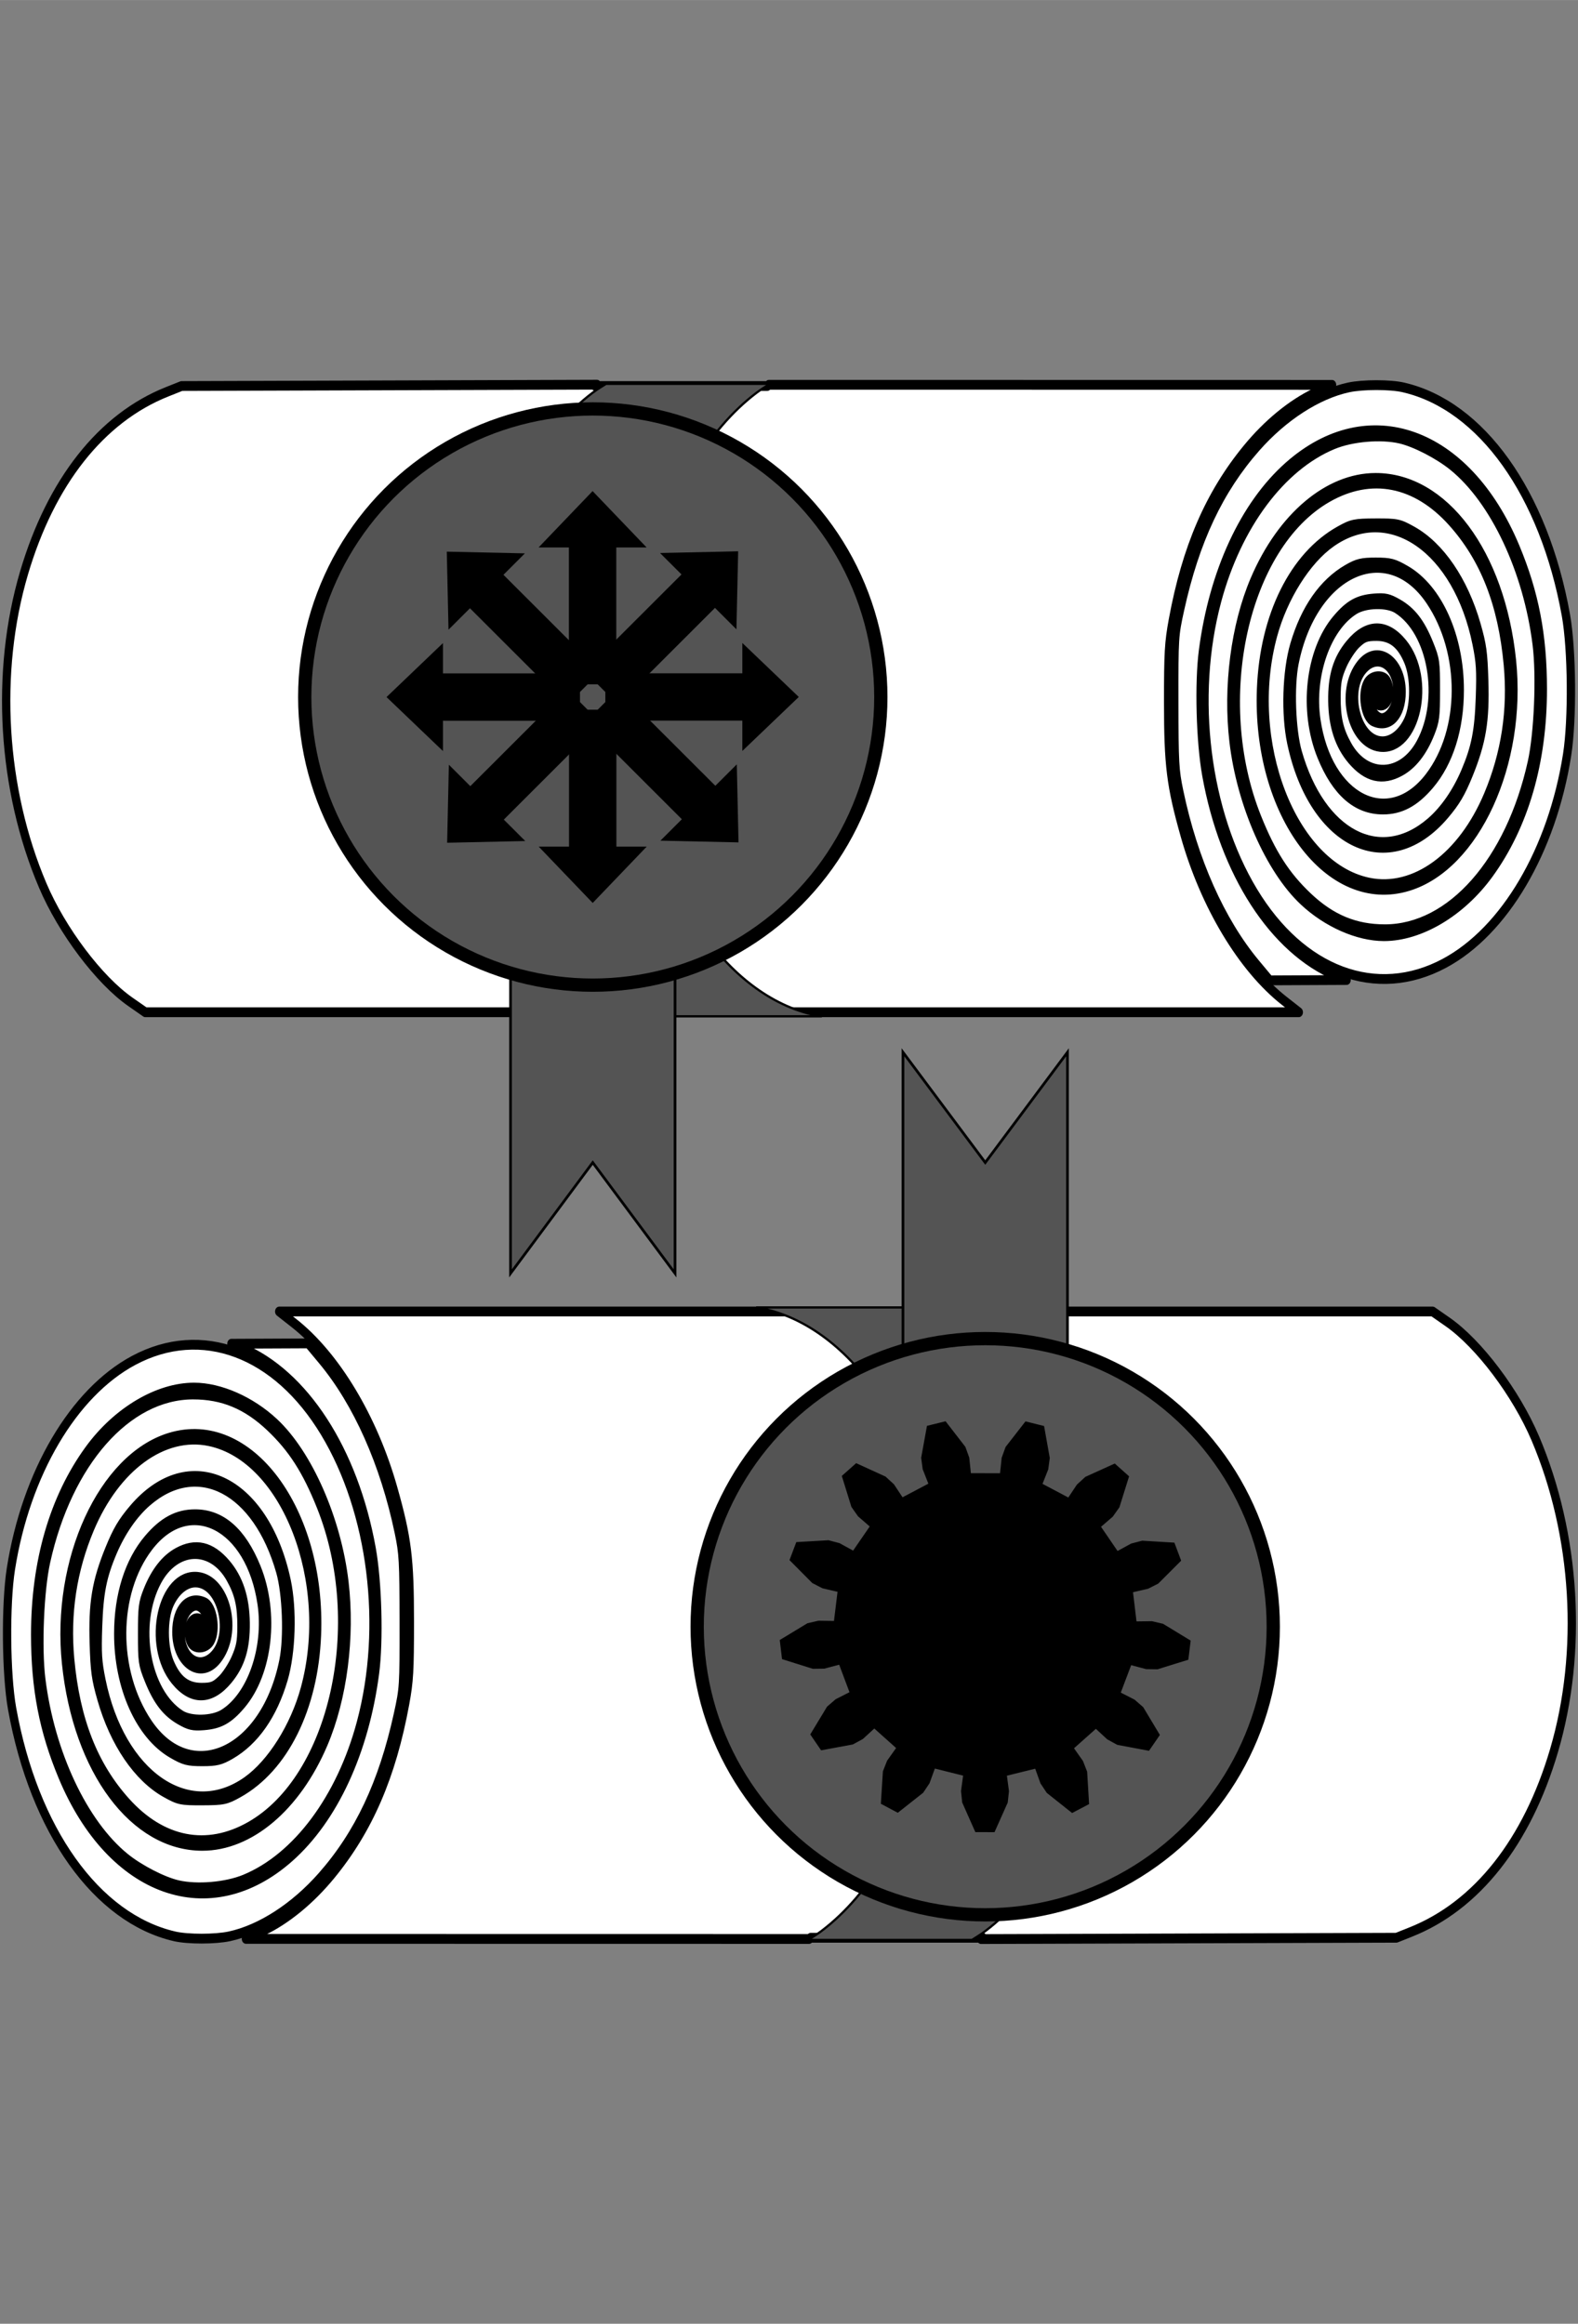 <?xml version="1.0" encoding="UTF-8" standalone="no"?>
<!-- Created with Inkscape (http://www.inkscape.org/) -->

<svg
   xmlns:dc="http://purl.org/dc/elements/1.1/"
   xmlns:cc="http://creativecommons.org/ns#"
   xmlns:rdf="http://www.w3.org/1999/02/22-rdf-syntax-ns#"
   xmlns:svg="http://www.w3.org/2000/svg"
   xmlns="http://www.w3.org/2000/svg"
   xmlns:sodipodi="http://sodipodi.sourceforge.net/DTD/sodipodi-0.dtd"
   xmlns:inkscape="http://www.inkscape.org/namespaces/inkscape"
   sodipodi:docname="from_sci-mag.svg"
   inkscape:version="0.92.4 (5da689c313, 2019-01-14)"
   version="1.1"
   id="svg2"
   viewBox="0 0 720 1060"
   height="11.778in"
   width="8in"
   inkscape:export-filename="C:\Users\Giltwist\Dropbox\Tarot\Minors\export\from-sci_mag.png"
   inkscape:export-xdpi="300"
   inkscape:export-ydpi="300">
  <rect x="0" y="0" width="720" height="1060" fill="#808080" stroke="none"/>
  <sodipodi:namedview
     inkscape:window-maximized="1"
     inkscape:window-y="-8"
     inkscape:window-x="-8"
     inkscape:window-height="1377"
     inkscape:window-width="2560"
     units="in"
     showgrid="false"
     inkscape:current-layer="layer1"
     inkscape:document-units="px"
     inkscape:cy="370.4723"
     inkscape:cx="127.666"
     inkscape:zoom="0.98994949"
     inkscape:pageshadow="2"
     inkscape:pageopacity="0"
     borderopacity="1.0"
     bordercolor="#666666"
     pagecolor="#000000"
     id="base"
     showguides="true"
     inkscape:guide-bbox="true">
    <sodipodi:guide
       position="360.017,456.613"
       orientation="1,0"
       id="guide4140"
       inkscape:locked="false" />
    <sodipodi:guide
       position="341.518,529.688"
       orientation="0,1"
       id="guide4149"
       inkscape:locked="false" />
  </sodipodi:namedview>
  <defs
     id="defs4">
    <inkscape:path-effect
       effect="powerstroke"
       id="path-effect4186"
       is_visible="true"
       offset_points="0,0.5"
       sort_points="true"
       interpolator_type="CubicBezierJohan"
       interpolator_beta="0.2"
       start_linecap_type="zerowidth"
       linejoin_type="round"
       miter_limit="4"
       end_linecap_type="zerowidth"
       cusp_linecap_type="round" />
  </defs>
  <g
     inkscape:label="Layer 1"
     inkscape:groupmode="layer"
     id="layer1"
     transform="translate(0,7.638)">
    <g
       transform="matrix(1,0,0,1.18,-0.304,-152.394)"
       id="g882-6-7">
      <path
         inkscape:connector-curvature="0"
         id="path873-5-2"
         transform="matrix(0.938,0,0,0.938,0,-7.638)"
         d="m 136.141,679.434 7.061,4.693 c 20.538,13.655 38.835,39.445 48.445,68.285 6.812,20.441 8.047,28.856 8.047,54.807 0,20.401 -0.28,24.527 -2.301,33.84 -6.424,29.611 -17.66,51.652 -35.953,70.533 -9.861,10.178 -21.58,18.336 -32.99,22.963 l -8.492,3.443 136.971,0.018 136.973,0.018 0.783,-0.506 h 83.688 l -0.82,0.547 101.016,-0.273 101.016,-0.273 7.07,-2.389 c 32.021,-10.817 56.496,-37.09 69.586,-74.697 C 770.455,819.598 767.042,771.33 747.135,731.688 737.772,713.044 719.686,692.698 704.5,683.727 l -7.268,-4.293 H 679.582 520.482 253.328 Z"
         style="opacity:1;fill:#ffffff;fill-opacity:1;fill-rule:nonzero;stroke:#000000;stroke-width:4.041;stroke-linecap:round;stroke-linejoin:round;stroke-miterlimit:4;stroke-dasharray:none;stroke-dashoffset:0;stroke-opacity:1;paint-order:stroke markers fill" />
      <path
         transform="matrix(0.938,0,0,0.938,0,-7.638)"
         inkscape:connector-curvature="0"
         id="path875-2-4"
         d="M 85.182,936.934 C 47.321,929.506 16.866,893.313 6.205,843.078 3.207,828.95 2.917,800.075 5.627,785.5 12.956,746.077 36.023,712.887 65.328,699.6 c 33.06,-14.99 69.353,-3.461 92.81,29.483 23.306,32.732 30.299,80.198 17.689,120.057 -9.854,31.145 -31.257,55.506 -56.543,64.355 -9.029,3.16 -23.062,4.182 -32.385,2.357 C 79.657,914.435 68.288,909.459 61.288,904.643 41.013,890.693 24.882,861.641 20.403,831.006 c -1.904,-13.018 -0.75,-36.658 2.372,-48.611 10.713,-41.02 39.519,-68.74 71.447,-68.756 14.438,-0.007 25.994,4.077 37.374,13.21 10.8,8.668 17.719,17.81 24.757,32.712 22.98,48.658 6.399,112.327 -34.395,132.072 -21.036,10.182 -42.694,6.6 -60.254,-9.965 -15.789,-14.894 -24.527,-33.797 -27.256,-58.959 -2.04,-18.81 1.18,-36.76 9.665,-53.878 12.689,-25.598 35.832,-39.922 58.078,-35.946 37.173,6.643 60.554,58.1 46.398,102.111 -5.063,15.741 -16.322,30.906 -28.283,38.096 -28.246,16.979 -61.275,-2.507 -70.633,-41.672 -1.838,-7.692 -2.083,-11.021 -1.634,-22.183 0.563,-14.005 2.143,-20.779 7.195,-30.864 4.212,-8.407 10.212,-15.767 16.821,-20.632 24.431,-17.985 53.158,-5.187 64.573,28.768 3.085,9.176 3.857,27.171 1.58,36.843 -8.924,37.912 -45.074,52.063 -65.875,25.787 -16.955,-21.417 -16.767,-53.704 0.423,-72.824 19.643,-21.848 49.248,-9.092 54.847,23.631 3.134,18.318 -5.084,38.281 -18.711,45.453 -5.253,2.764 -15.699,2.971 -20.485,0.406 -17.165,-9.202 -22.966,-37.372 -11.434,-55.52 8.941,-14.072 26.354,-14.603 35.313,-1.078 4.177,6.307 5.565,11.43 5.499,20.307 -0.045,6.055 -0.569,8.345 -2.981,13.033 -1.61,3.128 -4.673,7.095 -6.808,8.817 -3.33,2.684 -4.706,3.13 -9.675,3.13 -7.173,0 -11.839,-3.133 -15.382,-10.327 -3.266,-6.633 -3.31,-18.079 -0.093,-24.186 2.883,-5.472 7.696,-8.878 12.547,-8.878 12.977,0 19.065,22.197 8.39,30.594 -7.145,5.62 -15.644,0.145 -15.644,-10.079 0,-5.62 3.701,-10.964 7.593,-10.964 3.125,0 6.55,4.478 6.55,8.566 0,4.137 -3.347,7.519 -5.868,5.929 -2.128,-1.342 -2.267,-6.565 -0.193,-7.251 1.313,-0.434 1.326,-0.271 0.093,1.221 -1.743,2.111 0.121,4.857 2.013,2.965 1.63,-1.63 0.69,-5.802 -1.397,-6.2 -4.071,-0.776 -6.279,5.177 -3.704,9.988 1.593,2.977 7.357,2.65 9.445,-0.536 3.043,-4.643 1.234,-14.466 -2.96,-16.076 -7.584,-2.91 -13.592,2.491 -13.592,12.218 0,13.042 11.896,19.838 19.893,11.366 10.535,-11.162 4.519,-32.736 -9.492,-34.041 -17.535,-1.633 -25.239,27.902 -11.11,42.595 8.16,8.485 17.621,8.34 26.089,-0.4 6.036,-6.23 8.474,-13.049 8.322,-23.273 -0.152,-10.193 -3.202,-18.089 -9.351,-24.212 -7.332,-7.3 -15.047,-8.829 -23.854,-4.728 -6.051,2.818 -10.966,8.147 -14.538,15.761 -2.373,5.059 -2.628,6.777 -2.628,17.724 0,11.463 0.17,12.481 3.134,18.736 4.11,8.673 8.399,13.41 15.116,16.697 4.621,2.261 6.48,2.616 11.8,2.257 7.856,-0.53 12.299,-2.63 18.335,-8.665 13.124,-13.124 16.317,-37.486 7.364,-56.176 -7.072,-14.763 -17.062,-22.138 -29.99,-22.138 -8.715,0 -15.72,3.174 -22.938,10.392 -9.346,9.346 -14.437,23.064 -14.437,38.898 0,21.888 10.382,41.498 26.056,49.214 5.911,2.91 7.719,3.314 14.834,3.314 6.845,0 9.004,-0.443 13.911,-2.852 11.805,-5.797 20.603,-16.467 25.69,-31.155 3.78,-10.916 4.419,-28.478 1.465,-40.271 -10.54,-42.074 -47.647,-56.71 -74.838,-29.518 -5.341,5.341 -7.837,8.924 -11.442,16.423 -6.461,13.442 -8.172,22.194 -7.573,38.752 0.416,11.505 0.91,14.54 3.723,22.863 6.09,18.02 17.529,32.238 31.117,38.674 6.449,3.055 7.516,3.246 17.968,3.213 10.272,-0.032 11.608,-0.269 17.678,-3.14 22.282,-10.539 36.663,-35.094 38.073,-65.011 2.416,-51.264 -32.99,-91.413 -71.718,-81.326 -32.755,8.532 -55.522,50.581 -50.323,92.946 5.408,44.063 32.883,75.253 66.29,75.253 23.198,0 45.883,-16.217 58.958,-42.149 9.446,-18.735 13.301,-43.958 10.164,-66.508 -3.572,-25.684 -17.491,-52.53 -34.021,-65.618 -11.303,-8.95 -26.431,-14.587 -39.142,-14.587 -17.718,0 -37.711,10.062 -51.188,25.763 -17.134,19.961 -26.094,46.103 -26.084,76.108 0.007,22.047 3.955,39.392 13.27,58.305 23.621,47.957 71.847,62.486 110.631,33.331 21.429,-16.108 36.417,-43.569 41.405,-75.858 2.071,-13.407 1.306,-37.49 -1.628,-51.259 -8.595,-40.337 -32.616,-71.767 -63.173,-82.659 l -5.051,-1.8 18.715,-0.074 18.715,-0.074 6.703,6.819 c 17.03,17.324 30.258,42.514 37.267,70.963 2.177,8.835 2.367,11.76 2.404,36.871 0.039,26.791 -0.011,27.471 -2.844,38.386 -7.366,28.383 -19.053,49.407 -37.124,66.78 -13.261,12.749 -29.74,21.783 -44.778,24.547 -6.928,1.274 -20.278,1.275 -26.76,0.004 z"
         style="opacity:1;fill:#ffffff;fill-opacity:1;fill-rule:nonzero;stroke:#000000;stroke-width:4.041;stroke-linecap:round;stroke-linejoin:round;stroke-miterlimit:4;stroke-dasharray:none;stroke-dashoffset:0;stroke-opacity:1;paint-order:stroke markers fill" />
    </g>
    <path
       style="opacity:1;fill:#545454;fill-opacity:1;fill-rule:nonzero;stroke:#000000;stroke-width:1.023;stroke-linecap:square;stroke-linejoin:miter;stroke-miterlimit:4;stroke-dasharray:none;stroke-dashoffset:0;stroke-opacity:1;paint-order:markers fill stroke"
       d="m 443.503,877.277 c 2.076,-1.304 4.161,-2.585 6.154,-4.095 2.799,-2.12 5.513,-4.437 8.139,-6.938 2.626,-2.501 5.165,-5.185 7.608,-8.038 2.443,-2.853 4.792,-5.875 7.042,-9.05 2.25,-3.175 4.401,-6.503 6.447,-9.971 2.046,-3.468 3.987,-7.076 5.819,-10.807 1.832,-3.731 3.553,-7.587 5.16,-11.552 1.607,-3.965 3.099,-8.04 4.47,-12.209 1.371,-4.169 2.621,-8.433 3.746,-12.777 1.125,-4.344 2.125,-8.769 2.994,-13.258 0.868,-4.49 1.605,-9.045 2.206,-13.65 0.601,-4.606 1.066,-9.261 1.39,-13.953 0.323,-4.692 0.505,-9.422 0.54,-14.17 0.035,-4.749 -0.077,-9.518 -0.341,-14.295 -0.264,-4.776 -0.679,-9.559 -1.252,-14.334 -0.573,-4.775 -1.303,-9.541 -2.195,-14.284 -0.735,-3.902 -1.57,-7.728 -2.499,-11.469 -0.93,-3.741 -1.954,-7.399 -3.067,-10.968 -1.114,-3.569 -2.315,-7.05 -3.602,-10.437 -1.286,-3.387 -2.657,-6.681 -4.105,-9.875 -1.448,-3.194 -2.972,-6.29 -4.57,-9.281 -1.598,-2.991 -3.269,-5.879 -5.006,-8.656 -1.737,-2.777 -3.542,-5.444 -5.407,-7.996 -1.865,-2.553 -3.791,-4.991 -5.773,-7.308 -1.982,-2.318 -4.021,-4.516 -6.108,-6.588 -2.088,-2.072 -4.225,-4.019 -6.407,-5.835 -2.182,-1.816 -4.409,-3.502 -6.674,-5.051 -2.265,-1.549 -4.569,-2.962 -6.907,-4.234 -2.337,-1.272 -4.708,-2.403 -7.106,-3.388 -2.398,-0.984 -4.825,-1.82 -7.273,-2.506 -2.351,-0.659 -4.725,-1.161 -7.112,-1.535 h -74.813 c 2.387,0.374 4.759,0.876 7.11,1.535 2.448,0.686 4.875,1.522 7.273,2.506 2.398,0.984 4.769,2.116 7.106,3.388 2.337,1.272 4.641,2.685 6.907,4.234 2.265,1.549 4.492,3.235 6.674,5.051 2.182,1.816 4.321,3.762 6.409,5.835 2.088,2.072 4.125,4.27 6.107,6.588 1.982,2.318 3.908,4.756 5.773,7.308 1.865,2.553 3.67,5.219 5.407,7.996 1.737,2.777 3.408,5.665 5.006,8.656 1.598,2.991 3.124,6.086 4.572,9.281 1.448,3.194 2.817,6.488 4.103,9.875 1.286,3.387 2.488,6.867 3.602,10.437 1.114,3.569 2.139,7.227 3.069,10.968 0.93,3.741 1.763,7.567 2.498,11.469 0.893,4.743 1.624,9.509 2.197,14.284 0.573,4.774 0.989,9.557 1.252,14.334 0.264,4.777 0.374,9.546 0.339,14.295 -0.035,4.749 -0.217,9.478 -0.54,14.17 -0.323,4.692 -0.789,9.347 -1.39,13.953 -0.601,4.606 -1.338,9.161 -2.206,13.65 -0.868,4.49 -1.867,8.914 -2.992,13.258 -1.125,4.344 -2.377,8.608 -3.748,12.777 -1.371,4.169 -2.861,8.244 -4.468,12.209 -1.607,3.965 -3.328,7.82 -5.16,11.552 -1.832,3.731 -3.775,7.339 -5.821,10.807 -2.046,3.468 -4.195,6.796 -6.445,9.971 -2.25,3.175 -4.601,6.197 -7.044,9.05 -2.443,2.853 -4.98,5.537 -7.606,8.038 -2.626,2.501 -5.342,4.819 -8.141,6.938 -1.993,1.51 -4.078,2.792 -6.154,4.095 z"
       id="rect1068-3"
       inkscape:connector-curvature="0" />
    <path
       style="opacity:1;fill:#545454;fill-opacity:1;fill-rule:nonzero;stroke:#000000;stroke-width:1.223;stroke-linecap:square;stroke-linejoin:miter;stroke-miterlimit:4;stroke-dasharray:none;stroke-dashoffset:0;stroke-opacity:1;paint-order:markers fill stroke"
       d="M 411.998,656.637 V 472.365 l 37.548,50.31 37.515,-50.31 v 184.272 z"
       id="rect1190-4-8"
       inkscape:connector-curvature="0" />
    <circle
       style="opacity:1;fill:#545454;fill-opacity:1;fill-rule:evenodd;stroke:#000000;stroke-width:6.051;stroke-linecap:butt;stroke-linejoin:miter;stroke-miterlimit:4;stroke-dasharray:none;stroke-dashoffset:0;stroke-opacity:1;paint-order:markers stroke fill"
       id="path868-7"
       cx="-449.529"
       cy="-734.405"
       r="131.427"
       transform="scale(-1)" />
    <path
       inkscape:connector-curvature="0"
       style="fill:#000000;fill-opacity:1;stroke:#000000;stroke-width:1.308;stroke-miterlimit:4;stroke-dasharray:none;stroke-opacity:1"
       d="m 517.978,732.642 7.566,-0.102 4.885,1.148 12.146,7.392 -0.963,7.886 -13.562,4.21 -5.016,-0.077 -7.316,-1.944 -5.152,13.619 6.746,3.45 3.796,3.302 7.343,12.229 -4.492,6.532 -13.952,-2.618 -4.405,-2.416 -5.581,-5.145 -10.847,9.648 4.381,6.211 1.837,4.7 0.858,14.264 -6.992,3.682 -11.146,-8.847 -2.786,-4.2 -2.567,-7.167 -14.058,3.467 1.013,7.55 -0.543,5.021 -5.824,13.032 -7.891,-0.012 -5.786,-13.049 -0.528,-5.023 1.035,-7.547 -14.047,-3.508 -2.588,7.159 -2.798,4.192 -11.171,8.814 -6.981,-3.703 0.899,-14.262 1.85,-4.695 4.4,-6.198 -10.819,-9.68 -5.596,5.128 -4.412,2.403 -13.96,2.577 -4.473,-6.545 7.379,-12.207 3.805,-3.291 6.756,-3.43 -5.112,-13.634 -7.321,1.922 -5.016,0.063 -13.55,-4.251 -0.94,-7.889 12.168,-7.356 4.888,-1.133 7.565,0.125 1.766,-14.464 -7.37,-1.724 -4.47,-2.292 -10.036,-10.104 2.809,-7.425 14.169,-0.82 4.852,1.284 6.641,3.651 8.239,-11.981 -5.73,-4.975 -2.901,-4.121 -4.223,-13.643 5.914,-5.26 12.924,5.904 3.703,3.407 4.196,6.34 12.825,-6.754 -2.778,-7.087 -0.666,-5.006 2.557,-14.057 7.664,-1.89 8.719,11.276 1.707,4.75 0.789,7.577 14.473,0.021 0.811,-7.575 1.721,-4.745 8.752,-11.25 7.658,1.913 2.516,14.064 -0.681,5.004 -2.799,7.078 12.805,6.791 4.214,-6.328 3.713,-3.396 12.942,-5.866 5.898,5.277 -4.263,13.631 -2.913,4.112 -5.745,4.958 8.204,12.006 6.652,-3.631 4.855,-1.269 14.167,0.862 2.787,7.433 -10.066,10.075 -4.477,2.278 -7.375,1.702 z"
       id="path4258"
       inkscape:transform-center-x="245.27816"
       inkscape:transform-center-y="-12.270071" />
    <g
       transform="matrix(-1,0,0,-1.18,720.304,1197.119)"
       id="g882-6">
      <path
         inkscape:connector-curvature="0"
         id="path873-5"
         transform="matrix(0.938,0,0,0.938,0,-7.638)"
         d="m 136.141,679.434 7.061,4.693 c 20.538,13.655 38.835,39.445 48.445,68.285 6.812,20.441 8.047,28.856 8.047,54.807 0,20.401 -0.28,24.527 -2.301,33.84 -6.424,29.611 -17.66,51.652 -35.953,70.533 -9.861,10.178 -21.58,18.336 -32.99,22.963 l -8.492,3.443 136.971,0.018 136.973,0.018 0.783,-0.506 h 83.688 l -0.82,0.547 101.016,-0.273 101.016,-0.273 7.07,-2.389 c 32.021,-10.817 56.496,-37.09 69.586,-74.697 C 770.455,819.598 767.042,771.33 747.135,731.688 737.772,713.044 719.686,692.698 704.5,683.727 l -7.268,-4.293 H 679.582 520.482 253.328 Z"
         style="opacity:1;fill:#ffffff;fill-opacity:1;fill-rule:nonzero;stroke:#000000;stroke-width:4.041;stroke-linecap:round;stroke-linejoin:round;stroke-miterlimit:4;stroke-dasharray:none;stroke-dashoffset:0;stroke-opacity:1;paint-order:stroke markers fill" />
      <path
         transform="matrix(0.938,0,0,0.938,0,-7.638)"
         inkscape:connector-curvature="0"
         id="path875-2"
         d="M 85.182,936.934 C 47.321,929.506 16.866,893.313 6.205,843.078 3.207,828.95 2.917,800.075 5.627,785.5 12.956,746.077 36.023,712.887 65.328,699.6 c 33.06,-14.99 69.353,-3.461 92.81,29.483 23.306,32.732 30.299,80.198 17.689,120.057 -9.854,31.145 -31.257,55.506 -56.543,64.355 -9.029,3.16 -23.062,4.182 -32.385,2.357 C 79.657,914.435 68.288,909.459 61.288,904.643 41.013,890.693 24.882,861.641 20.403,831.006 c -1.904,-13.018 -0.75,-36.658 2.372,-48.611 10.713,-41.02 39.519,-68.74 71.447,-68.756 14.438,-0.007 25.994,4.077 37.374,13.21 10.8,8.668 17.719,17.81 24.757,32.712 22.98,48.658 6.399,112.327 -34.395,132.072 -21.036,10.182 -42.694,6.6 -60.254,-9.965 -15.789,-14.894 -24.527,-33.797 -27.256,-58.959 -2.04,-18.81 1.18,-36.76 9.665,-53.878 12.689,-25.598 35.832,-39.922 58.078,-35.946 37.173,6.643 60.554,58.1 46.398,102.111 -5.063,15.741 -16.322,30.906 -28.283,38.096 -28.246,16.979 -61.275,-2.507 -70.633,-41.672 -1.838,-7.692 -2.083,-11.021 -1.634,-22.183 0.563,-14.005 2.143,-20.779 7.195,-30.864 4.212,-8.407 10.212,-15.767 16.821,-20.632 24.431,-17.985 53.158,-5.187 64.573,28.768 3.085,9.176 3.857,27.171 1.58,36.843 -8.924,37.912 -45.074,52.063 -65.875,25.787 -16.955,-21.417 -16.767,-53.704 0.423,-72.824 19.643,-21.848 49.248,-9.092 54.847,23.631 3.134,18.318 -5.084,38.281 -18.711,45.453 -5.253,2.764 -15.699,2.971 -20.485,0.406 -17.165,-9.202 -22.966,-37.372 -11.434,-55.52 8.941,-14.072 26.354,-14.603 35.313,-1.078 4.177,6.307 5.565,11.43 5.499,20.307 -0.045,6.055 -0.569,8.345 -2.981,13.033 -1.61,3.128 -4.673,7.095 -6.808,8.817 -3.33,2.684 -4.706,3.13 -9.675,3.13 -7.173,0 -11.839,-3.133 -15.382,-10.327 -3.266,-6.633 -3.31,-18.079 -0.093,-24.186 2.883,-5.472 7.696,-8.878 12.547,-8.878 12.977,0 19.065,22.197 8.39,30.594 -7.145,5.62 -15.644,0.145 -15.644,-10.079 0,-5.62 3.701,-10.964 7.593,-10.964 3.125,0 6.55,4.478 6.55,8.566 0,4.137 -3.347,7.519 -5.868,5.929 -2.128,-1.342 -2.267,-6.565 -0.193,-7.251 1.313,-0.434 1.326,-0.271 0.093,1.221 -1.743,2.111 0.121,4.857 2.013,2.965 1.63,-1.63 0.69,-5.802 -1.397,-6.2 -4.071,-0.776 -6.279,5.177 -3.704,9.988 1.593,2.977 7.357,2.65 9.445,-0.536 3.043,-4.643 1.234,-14.466 -2.96,-16.076 -7.584,-2.91 -13.592,2.491 -13.592,12.218 0,13.042 11.896,19.838 19.893,11.366 10.535,-11.162 4.519,-32.736 -9.492,-34.041 -17.535,-1.633 -25.239,27.902 -11.11,42.595 8.16,8.485 17.621,8.34 26.089,-0.4 6.036,-6.23 8.474,-13.049 8.322,-23.273 -0.152,-10.193 -3.202,-18.089 -9.351,-24.212 -7.332,-7.3 -15.047,-8.829 -23.854,-4.728 -6.051,2.818 -10.966,8.147 -14.538,15.761 -2.373,5.059 -2.628,6.777 -2.628,17.724 0,11.463 0.17,12.481 3.134,18.736 4.11,8.673 8.399,13.41 15.116,16.697 4.621,2.261 6.48,2.616 11.8,2.257 7.856,-0.53 12.299,-2.63 18.335,-8.665 13.124,-13.124 16.317,-37.486 7.364,-56.176 -7.072,-14.763 -17.062,-22.138 -29.99,-22.138 -8.715,0 -15.72,3.174 -22.938,10.392 -9.346,9.346 -14.437,23.064 -14.437,38.898 0,21.888 10.382,41.498 26.056,49.214 5.911,2.91 7.719,3.314 14.834,3.314 6.845,0 9.004,-0.443 13.911,-2.852 11.805,-5.797 20.603,-16.467 25.69,-31.155 3.78,-10.916 4.419,-28.478 1.465,-40.271 -10.54,-42.074 -47.647,-56.71 -74.838,-29.518 -5.341,5.341 -7.837,8.924 -11.442,16.423 -6.461,13.442 -8.172,22.194 -7.573,38.752 0.416,11.505 0.91,14.54 3.723,22.863 6.09,18.02 17.529,32.238 31.117,38.674 6.449,3.055 7.516,3.246 17.968,3.213 10.272,-0.032 11.608,-0.269 17.678,-3.14 22.282,-10.539 36.663,-35.094 38.073,-65.011 2.416,-51.264 -32.99,-91.413 -71.718,-81.326 -32.755,8.532 -55.522,50.581 -50.323,92.946 5.408,44.063 32.883,75.253 66.29,75.253 23.198,0 45.883,-16.217 58.958,-42.149 9.446,-18.735 13.301,-43.958 10.164,-66.508 -3.572,-25.684 -17.491,-52.53 -34.021,-65.618 -11.303,-8.95 -26.431,-14.587 -39.142,-14.587 -17.718,0 -37.711,10.062 -51.188,25.763 -17.134,19.961 -26.094,46.103 -26.084,76.108 0.007,22.047 3.955,39.392 13.27,58.305 23.621,47.957 71.847,62.486 110.631,33.331 21.429,-16.108 36.417,-43.569 41.405,-75.858 2.071,-13.407 1.306,-37.49 -1.628,-51.259 -8.595,-40.337 -32.616,-71.767 -63.173,-82.659 l -5.051,-1.8 18.715,-0.074 18.715,-0.074 6.703,6.819 c 17.03,17.324 30.258,42.514 37.267,70.963 2.177,8.835 2.367,11.76 2.404,36.871 0.039,26.791 -0.011,27.471 -2.844,38.386 -7.366,28.383 -19.053,49.407 -37.124,66.78 -13.261,12.749 -29.74,21.783 -44.778,24.547 -6.928,1.274 -20.278,1.275 -26.76,0.004 z"
         style="opacity:1;fill:#ffffff;fill-opacity:1;fill-rule:nonzero;stroke:#000000;stroke-width:4.041;stroke-linecap:round;stroke-linejoin:round;stroke-miterlimit:4;stroke-dasharray:none;stroke-dashoffset:0;stroke-opacity:1;paint-order:stroke markers fill" />
    </g>
    <path
       style="opacity:1;fill:#545454;fill-opacity:1;fill-rule:nonzero;stroke:#000000;stroke-width:1.023;stroke-linecap:square;stroke-linejoin:miter;stroke-miterlimit:4;stroke-dasharray:none;stroke-dashoffset:0;stroke-opacity:1;paint-order:markers fill stroke"
       d="m 276.497,167.447 c -2.076,1.304 -4.161,2.585 -6.154,4.095 -2.799,2.12 -5.513,4.437 -8.139,6.938 -2.626,2.501 -5.165,5.185 -7.608,8.038 -2.443,2.853 -4.792,5.875 -7.042,9.05 -2.25,3.175 -4.401,6.503 -6.447,9.971 -2.046,3.468 -3.987,7.076 -5.819,10.807 -1.832,3.731 -3.553,7.587 -5.16,11.552 -1.607,3.965 -3.099,8.04 -4.47,12.209 -1.371,4.169 -2.621,8.433 -3.746,12.777 -1.125,4.344 -2.125,8.769 -2.994,13.258 -0.868,4.49 -1.605,9.045 -2.206,13.65 -0.601,4.606 -1.066,9.261 -1.39,13.953 -0.323,4.692 -0.505,9.422 -0.54,14.17 -0.035,4.749 0.077,9.518 0.341,14.295 0.264,4.776 0.679,9.559 1.252,14.334 0.573,4.775 1.303,9.541 2.195,14.284 0.735,3.902 1.57,7.728 2.499,11.469 0.93,3.741 1.954,7.399 3.067,10.968 1.114,3.569 2.315,7.05 3.602,10.437 1.286,3.387 2.657,6.681 4.105,9.875 1.448,3.194 2.972,6.29 4.57,9.281 1.598,2.991 3.269,5.879 5.006,8.656 1.737,2.777 3.542,5.444 5.407,7.996 1.865,2.553 3.791,4.991 5.773,7.308 1.982,2.318 4.021,4.516 6.108,6.588 2.088,2.072 4.225,4.019 6.407,5.835 2.182,1.816 4.409,3.502 6.674,5.051 2.265,1.549 4.569,2.962 6.907,4.234 2.337,1.272 4.708,2.403 7.106,3.388 2.398,0.984 4.825,1.82 7.273,2.506 2.351,0.659 4.725,1.161 7.112,1.535 H 375 c -2.387,-0.374 -4.759,-0.876 -7.11,-1.535 -2.448,-0.686 -4.875,-1.522 -7.273,-2.506 -2.398,-0.984 -4.769,-2.116 -7.106,-3.388 -2.337,-1.272 -4.641,-2.685 -6.907,-4.234 -2.265,-1.549 -4.492,-3.235 -6.674,-5.051 -2.182,-1.816 -4.321,-3.762 -6.409,-5.835 -2.088,-2.072 -4.125,-4.27 -6.107,-6.588 -1.982,-2.318 -3.908,-4.756 -5.773,-7.308 -1.865,-2.553 -3.67,-5.219 -5.407,-7.996 -1.737,-2.777 -3.408,-5.665 -5.006,-8.656 -1.598,-2.991 -3.124,-6.086 -4.572,-9.281 -1.448,-3.194 -2.817,-6.488 -4.103,-9.875 -1.286,-3.387 -2.488,-6.867 -3.602,-10.437 -1.114,-3.569 -2.139,-7.227 -3.069,-10.968 -0.93,-3.741 -1.763,-7.567 -2.498,-11.469 -0.893,-4.743 -1.624,-9.509 -2.197,-14.284 -0.573,-4.774 -0.989,-9.557 -1.252,-14.334 -0.264,-4.777 -0.374,-9.546 -0.339,-14.295 0.035,-4.749 0.217,-9.478 0.54,-14.17 0.323,-4.692 0.789,-9.347 1.39,-13.953 0.601,-4.606 1.338,-9.161 2.206,-13.65 0.868,-4.49 1.867,-8.914 2.992,-13.258 1.125,-4.344 2.377,-8.608 3.748,-12.777 1.371,-4.169 2.861,-8.244 4.468,-12.209 1.607,-3.965 3.328,-7.82 5.16,-11.552 1.832,-3.731 3.775,-7.339 5.821,-10.807 2.046,-3.468 4.195,-6.796 6.445,-9.971 2.25,-3.175 4.601,-6.197 7.044,-9.05 2.443,-2.853 4.98,-5.537 7.606,-8.038 2.626,-2.501 5.342,-4.819 8.141,-6.938 1.993,-1.51 4.078,-2.792 6.154,-4.095 z"
       id="rect1068"
       inkscape:connector-curvature="0" />
    <path
       style="opacity:1;fill:#545454;fill-opacity:1;fill-rule:nonzero;stroke:#000000;stroke-width:1.226;stroke-linecap:square;stroke-linejoin:miter;stroke-miterlimit:4;stroke-dasharray:none;stroke-dashoffset:0;stroke-opacity:1;paint-order:markers fill stroke"
       d="M 308.002,388.088 V 573.219 l -37.548,-50.545 -37.515,50.545 V 388.088 Z"
       id="rect1190-4"
       inkscape:connector-curvature="0" />
    <circle
       style="opacity:1;fill:#545454;fill-opacity:1;fill-rule:evenodd;stroke:#000000;stroke-width:6.051;stroke-linecap:butt;stroke-linejoin:miter;stroke-miterlimit:4;stroke-dasharray:none;stroke-dashoffset:0;stroke-opacity:1;paint-order:markers stroke fill"
       id="path868"
       cx="270.471"
       cy="310.32"
       r="131.427" />
    <g
       transform="matrix(0.848,0,0,0.847,-14.22,0.845)"
       id="g929"
       style="fill:#000000;fill-opacity:1;stroke:#000000;stroke-width:2.991;stroke-miterlimit:4;stroke-dasharray:none;stroke-opacity:1">
      <g
         transform="matrix(1.02,0,0,0.615,24.967,81.006)"
         inkscape:tile-y0="159.17572"
         inkscape:tile-x0="250.4754"
         inkscape:transform-center-y="-50.765436"
         id="use889"
         style="fill:#000000;fill-opacity:1;stroke:#000000;stroke-width:3.777;stroke-miterlimit:4;stroke-dasharray:none;stroke-opacity:1">
        <rect
           style="fill:#000000;fill-opacity:1;fill-rule:evenodd;stroke:#000000;stroke-width:3.777;stroke-linecap:square;stroke-linejoin:miter;stroke-miterlimit:4;stroke-dasharray:none;stroke-dashoffset:0;stroke-opacity:1"
           id="rect897"
           width="21.213"
           height="117.178"
           x="293.954"
           y="332.205" />
        <path
           sodipodi:type="star"
           style="fill:#000000;fill-opacity:1;fill-rule:evenodd;stroke:#000000;stroke-width:3.777;stroke-linecap:square;stroke-linejoin:miter;stroke-miterlimit:4;stroke-dasharray:none;stroke-dashoffset:0;stroke-opacity:1"
           id="path899"
           sodipodi:sides="3"
           sodipodi:cx="304.56097"
           sodipodi:cy="314.95084"
           sodipodi:r1="29.137255"
           sodipodi:r2="14.568627"
           sodipodi:arg1="0.52359878"
           sodipodi:arg2="1.5707963"
           inkscape:flatsided="true"
           inkscape:rounded="-3.46945e-18"
           inkscape:randomized="0"
           d="m 329.795,329.519 -50.467,0 25.234,-43.706 z"
           inkscape:transform-center-y="-7.2843136" />
      </g>
      <g
         transform="matrix(0.721,0.721,-0.435,0.435,317.036,-55.392)"
         inkscape:tile-y0="159.17572"
         inkscape:tile-x0="250.4754"
         inkscape:transform-center-y="-50.765436"
         id="use891"
         style="fill:#000000;fill-opacity:1;stroke:#000000;stroke-width:3.777;stroke-miterlimit:4;stroke-dasharray:none;stroke-opacity:1">
        <rect
           style="fill:#000000;fill-opacity:1;fill-rule:evenodd;stroke:#000000;stroke-width:3.777;stroke-linecap:square;stroke-linejoin:miter;stroke-miterlimit:4;stroke-dasharray:none;stroke-dashoffset:0;stroke-opacity:1"
           id="rect903"
           width="21.213"
           height="117.178"
           x="293.954"
           y="332.205" />
        <path
           sodipodi:type="star"
           style="fill:#000000;fill-opacity:1;fill-rule:evenodd;stroke:#000000;stroke-width:3.777;stroke-linecap:square;stroke-linejoin:miter;stroke-miterlimit:4;stroke-dasharray:none;stroke-dashoffset:0;stroke-opacity:1"
           id="path905"
           sodipodi:sides="3"
           sodipodi:cx="304.56097"
           sodipodi:cy="314.95084"
           sodipodi:r1="29.137255"
           sodipodi:r2="14.568627"
           sodipodi:arg1="0.52359878"
           sodipodi:arg2="1.5707963"
           inkscape:flatsided="true"
           inkscape:rounded="-3.46945e-18"
           inkscape:randomized="0"
           d="m 329.795,329.519 -50.467,0 25.234,-43.706 z"
           inkscape:transform-center-y="-7.2843136" />
      </g>
      <g
         transform="matrix(0,1.02,-0.615,0,620.009,54.684)"
         inkscape:tile-y0="159.17572"
         inkscape:tile-x0="250.4754"
         inkscape:transform-center-y="-50.765436"
         id="use893"
         style="fill:#000000;fill-opacity:1;stroke:#000000;stroke-width:3.777;stroke-miterlimit:4;stroke-dasharray:none;stroke-opacity:1">
        <rect
           style="fill:#000000;fill-opacity:1;fill-rule:evenodd;stroke:#000000;stroke-width:3.777;stroke-linecap:square;stroke-linejoin:miter;stroke-miterlimit:4;stroke-dasharray:none;stroke-dashoffset:0;stroke-opacity:1"
           id="rect909"
           width="21.213"
           height="117.178"
           x="293.954"
           y="332.205" />
        <path
           sodipodi:type="star"
           style="fill:#000000;fill-opacity:1;fill-rule:evenodd;stroke:#000000;stroke-width:3.777;stroke-linecap:square;stroke-linejoin:miter;stroke-miterlimit:4;stroke-dasharray:none;stroke-dashoffset:0;stroke-opacity:1"
           id="path911"
           sodipodi:sides="3"
           sodipodi:cx="304.56097"
           sodipodi:cy="314.95084"
           sodipodi:r1="29.137255"
           sodipodi:r2="14.568627"
           sodipodi:arg1="0.52359878"
           sodipodi:arg2="1.5707963"
           inkscape:flatsided="true"
           inkscape:rounded="-3.46945e-18"
           inkscape:randomized="0"
           d="m 329.795,329.519 -50.467,0 25.234,-43.706 z"
           inkscape:transform-center-y="-7.2843136" />
      </g>
      <g
         transform="matrix(-0.721,0.721,-0.435,-0.435,756.407,346.754)"
         inkscape:tile-y0="159.17572"
         inkscape:tile-x0="250.4754"
         inkscape:transform-center-y="-50.765436"
         id="use895"
         style="fill:#000000;fill-opacity:1;stroke:#000000;stroke-width:3.777;stroke-miterlimit:4;stroke-dasharray:none;stroke-opacity:1">
        <rect
           style="fill:#000000;fill-opacity:1;fill-rule:evenodd;stroke:#000000;stroke-width:3.777;stroke-linecap:square;stroke-linejoin:miter;stroke-miterlimit:4;stroke-dasharray:none;stroke-dashoffset:0;stroke-opacity:1"
           id="rect915"
           width="21.213"
           height="117.178"
           x="293.954"
           y="332.205" />
        <path
           sodipodi:type="star"
           style="fill:#000000;fill-opacity:1;fill-rule:evenodd;stroke:#000000;stroke-width:3.777;stroke-linecap:square;stroke-linejoin:miter;stroke-miterlimit:4;stroke-dasharray:none;stroke-dashoffset:0;stroke-opacity:1"
           id="path917"
           sodipodi:sides="3"
           sodipodi:cx="304.56097"
           sodipodi:cy="314.95084"
           sodipodi:r1="29.137255"
           sodipodi:r2="14.568627"
           sodipodi:arg1="0.52359878"
           sodipodi:arg2="1.5707963"
           inkscape:flatsided="true"
           inkscape:rounded="-3.46945e-18"
           inkscape:randomized="0"
           d="m 329.795,329.519 -50.467,0 25.234,-43.706 z"
           inkscape:transform-center-y="-7.2843136" />
      </g>
      <g
         transform="matrix(-1.02,0,0,-0.615,646.331,649.727)"
         inkscape:tile-y0="159.17572"
         inkscape:tile-x0="250.4754"
         inkscape:transform-center-y="-50.765436"
         id="use897"
         style="fill:#000000;fill-opacity:1;stroke:#000000;stroke-width:3.777;stroke-miterlimit:4;stroke-dasharray:none;stroke-opacity:1">
        <rect
           style="fill:#000000;fill-opacity:1;fill-rule:evenodd;stroke:#000000;stroke-width:3.777;stroke-linecap:square;stroke-linejoin:miter;stroke-miterlimit:4;stroke-dasharray:none;stroke-dashoffset:0;stroke-opacity:1"
           id="rect921"
           width="21.213"
           height="117.178"
           x="293.954"
           y="332.205" />
        <path
           sodipodi:type="star"
           style="fill:#000000;fill-opacity:1;fill-rule:evenodd;stroke:#000000;stroke-width:3.777;stroke-linecap:square;stroke-linejoin:miter;stroke-miterlimit:4;stroke-dasharray:none;stroke-dashoffset:0;stroke-opacity:1"
           id="path923"
           sodipodi:sides="3"
           sodipodi:cx="304.56097"
           sodipodi:cy="314.95084"
           sodipodi:r1="29.137255"
           sodipodi:r2="14.568627"
           sodipodi:arg1="0.52359878"
           sodipodi:arg2="1.5707963"
           inkscape:flatsided="true"
           inkscape:rounded="-3.46945e-18"
           inkscape:randomized="0"
           d="m 329.795,329.519 -50.467,0 25.234,-43.706 z"
           inkscape:transform-center-y="-7.2843136" />
      </g>
      <g
         transform="matrix(-0.721,-0.721,0.435,-0.435,354.261,786.125)"
         inkscape:tile-y0="159.17572"
         inkscape:tile-x0="250.4754"
         inkscape:transform-center-y="-50.765436"
         id="use899"
         style="fill:#000000;fill-opacity:1;stroke:#000000;stroke-width:3.777;stroke-miterlimit:4;stroke-dasharray:none;stroke-opacity:1">
        <rect
           style="fill:#000000;fill-opacity:1;fill-rule:evenodd;stroke:#000000;stroke-width:3.777;stroke-linecap:square;stroke-linejoin:miter;stroke-miterlimit:4;stroke-dasharray:none;stroke-dashoffset:0;stroke-opacity:1"
           id="rect927"
           width="21.213"
           height="117.178"
           x="293.954"
           y="332.205" />
        <path
           sodipodi:type="star"
           style="fill:#000000;fill-opacity:1;fill-rule:evenodd;stroke:#000000;stroke-width:3.777;stroke-linecap:square;stroke-linejoin:miter;stroke-miterlimit:4;stroke-dasharray:none;stroke-dashoffset:0;stroke-opacity:1"
           id="path929"
           sodipodi:sides="3"
           sodipodi:cx="304.56097"
           sodipodi:cy="314.95084"
           sodipodi:r1="29.137255"
           sodipodi:r2="14.568627"
           sodipodi:arg1="0.52359878"
           sodipodi:arg2="1.5707963"
           inkscape:flatsided="true"
           inkscape:rounded="-3.46945e-18"
           inkscape:randomized="0"
           d="m 329.795,329.519 -50.467,0 25.234,-43.706 z"
           inkscape:transform-center-y="-7.2843136" />
      </g>
      <g
         transform="matrix(0,-1.02,0.615,0,51.288,676.048)"
         inkscape:tile-y0="159.17572"
         inkscape:tile-x0="250.4754"
         inkscape:transform-center-y="-50.765436"
         id="use901"
         style="fill:#000000;fill-opacity:1;stroke:#000000;stroke-width:3.777;stroke-miterlimit:4;stroke-dasharray:none;stroke-opacity:1">
        <rect
           style="fill:#000000;fill-opacity:1;fill-rule:evenodd;stroke:#000000;stroke-width:3.777;stroke-linecap:square;stroke-linejoin:miter;stroke-miterlimit:4;stroke-dasharray:none;stroke-dashoffset:0;stroke-opacity:1"
           id="rect933"
           width="21.213"
           height="117.178"
           x="293.954"
           y="332.205" />
        <path
           sodipodi:type="star"
           style="fill:#000000;fill-opacity:1;fill-rule:evenodd;stroke:#000000;stroke-width:3.777;stroke-linecap:square;stroke-linejoin:miter;stroke-miterlimit:4;stroke-dasharray:none;stroke-dashoffset:0;stroke-opacity:1"
           id="path935"
           sodipodi:sides="3"
           sodipodi:cx="304.56097"
           sodipodi:cy="314.95084"
           sodipodi:r1="29.137255"
           sodipodi:r2="14.568627"
           sodipodi:arg1="0.52359878"
           sodipodi:arg2="1.5707963"
           inkscape:flatsided="true"
           inkscape:rounded="-3.46945e-18"
           inkscape:randomized="0"
           d="m 329.795,329.519 -50.467,0 25.234,-43.706 z"
           inkscape:transform-center-y="-7.2843136" />
      </g>
      <g
         transform="matrix(0.721,-0.721,0.435,0.435,-85.11,383.979)"
         inkscape:tile-y0="159.17572"
         inkscape:tile-x0="250.4754"
         inkscape:transform-center-y="-50.765436"
         id="use903"
         style="fill:#000000;fill-opacity:1;stroke:#000000;stroke-width:3.777;stroke-miterlimit:4;stroke-dasharray:none;stroke-opacity:1">
        <rect
           style="fill:#000000;fill-opacity:1;fill-rule:evenodd;stroke:#000000;stroke-width:3.777;stroke-linecap:square;stroke-linejoin:miter;stroke-miterlimit:4;stroke-dasharray:none;stroke-dashoffset:0;stroke-opacity:1"
           id="rect939"
           width="21.213"
           height="117.178"
           x="293.954"
           y="332.205" />
        <path
           sodipodi:type="star"
           style="fill:#000000;fill-opacity:1;fill-rule:evenodd;stroke:#000000;stroke-width:3.777;stroke-linecap:square;stroke-linejoin:miter;stroke-miterlimit:4;stroke-dasharray:none;stroke-dashoffset:0;stroke-opacity:1"
           id="path941"
           sodipodi:sides="3"
           sodipodi:cx="304.56097"
           sodipodi:cy="314.95084"
           sodipodi:r1="29.137255"
           sodipodi:r2="14.568627"
           sodipodi:arg1="0.52359878"
           sodipodi:arg2="1.5707963"
           inkscape:flatsided="true"
           inkscape:rounded="-3.46945e-18"
           inkscape:randomized="0"
           d="m 329.795,329.519 -50.467,0 25.234,-43.706 z"
           inkscape:transform-center-y="-7.2843136" />
      </g>
    </g>
  </g>
</svg>

